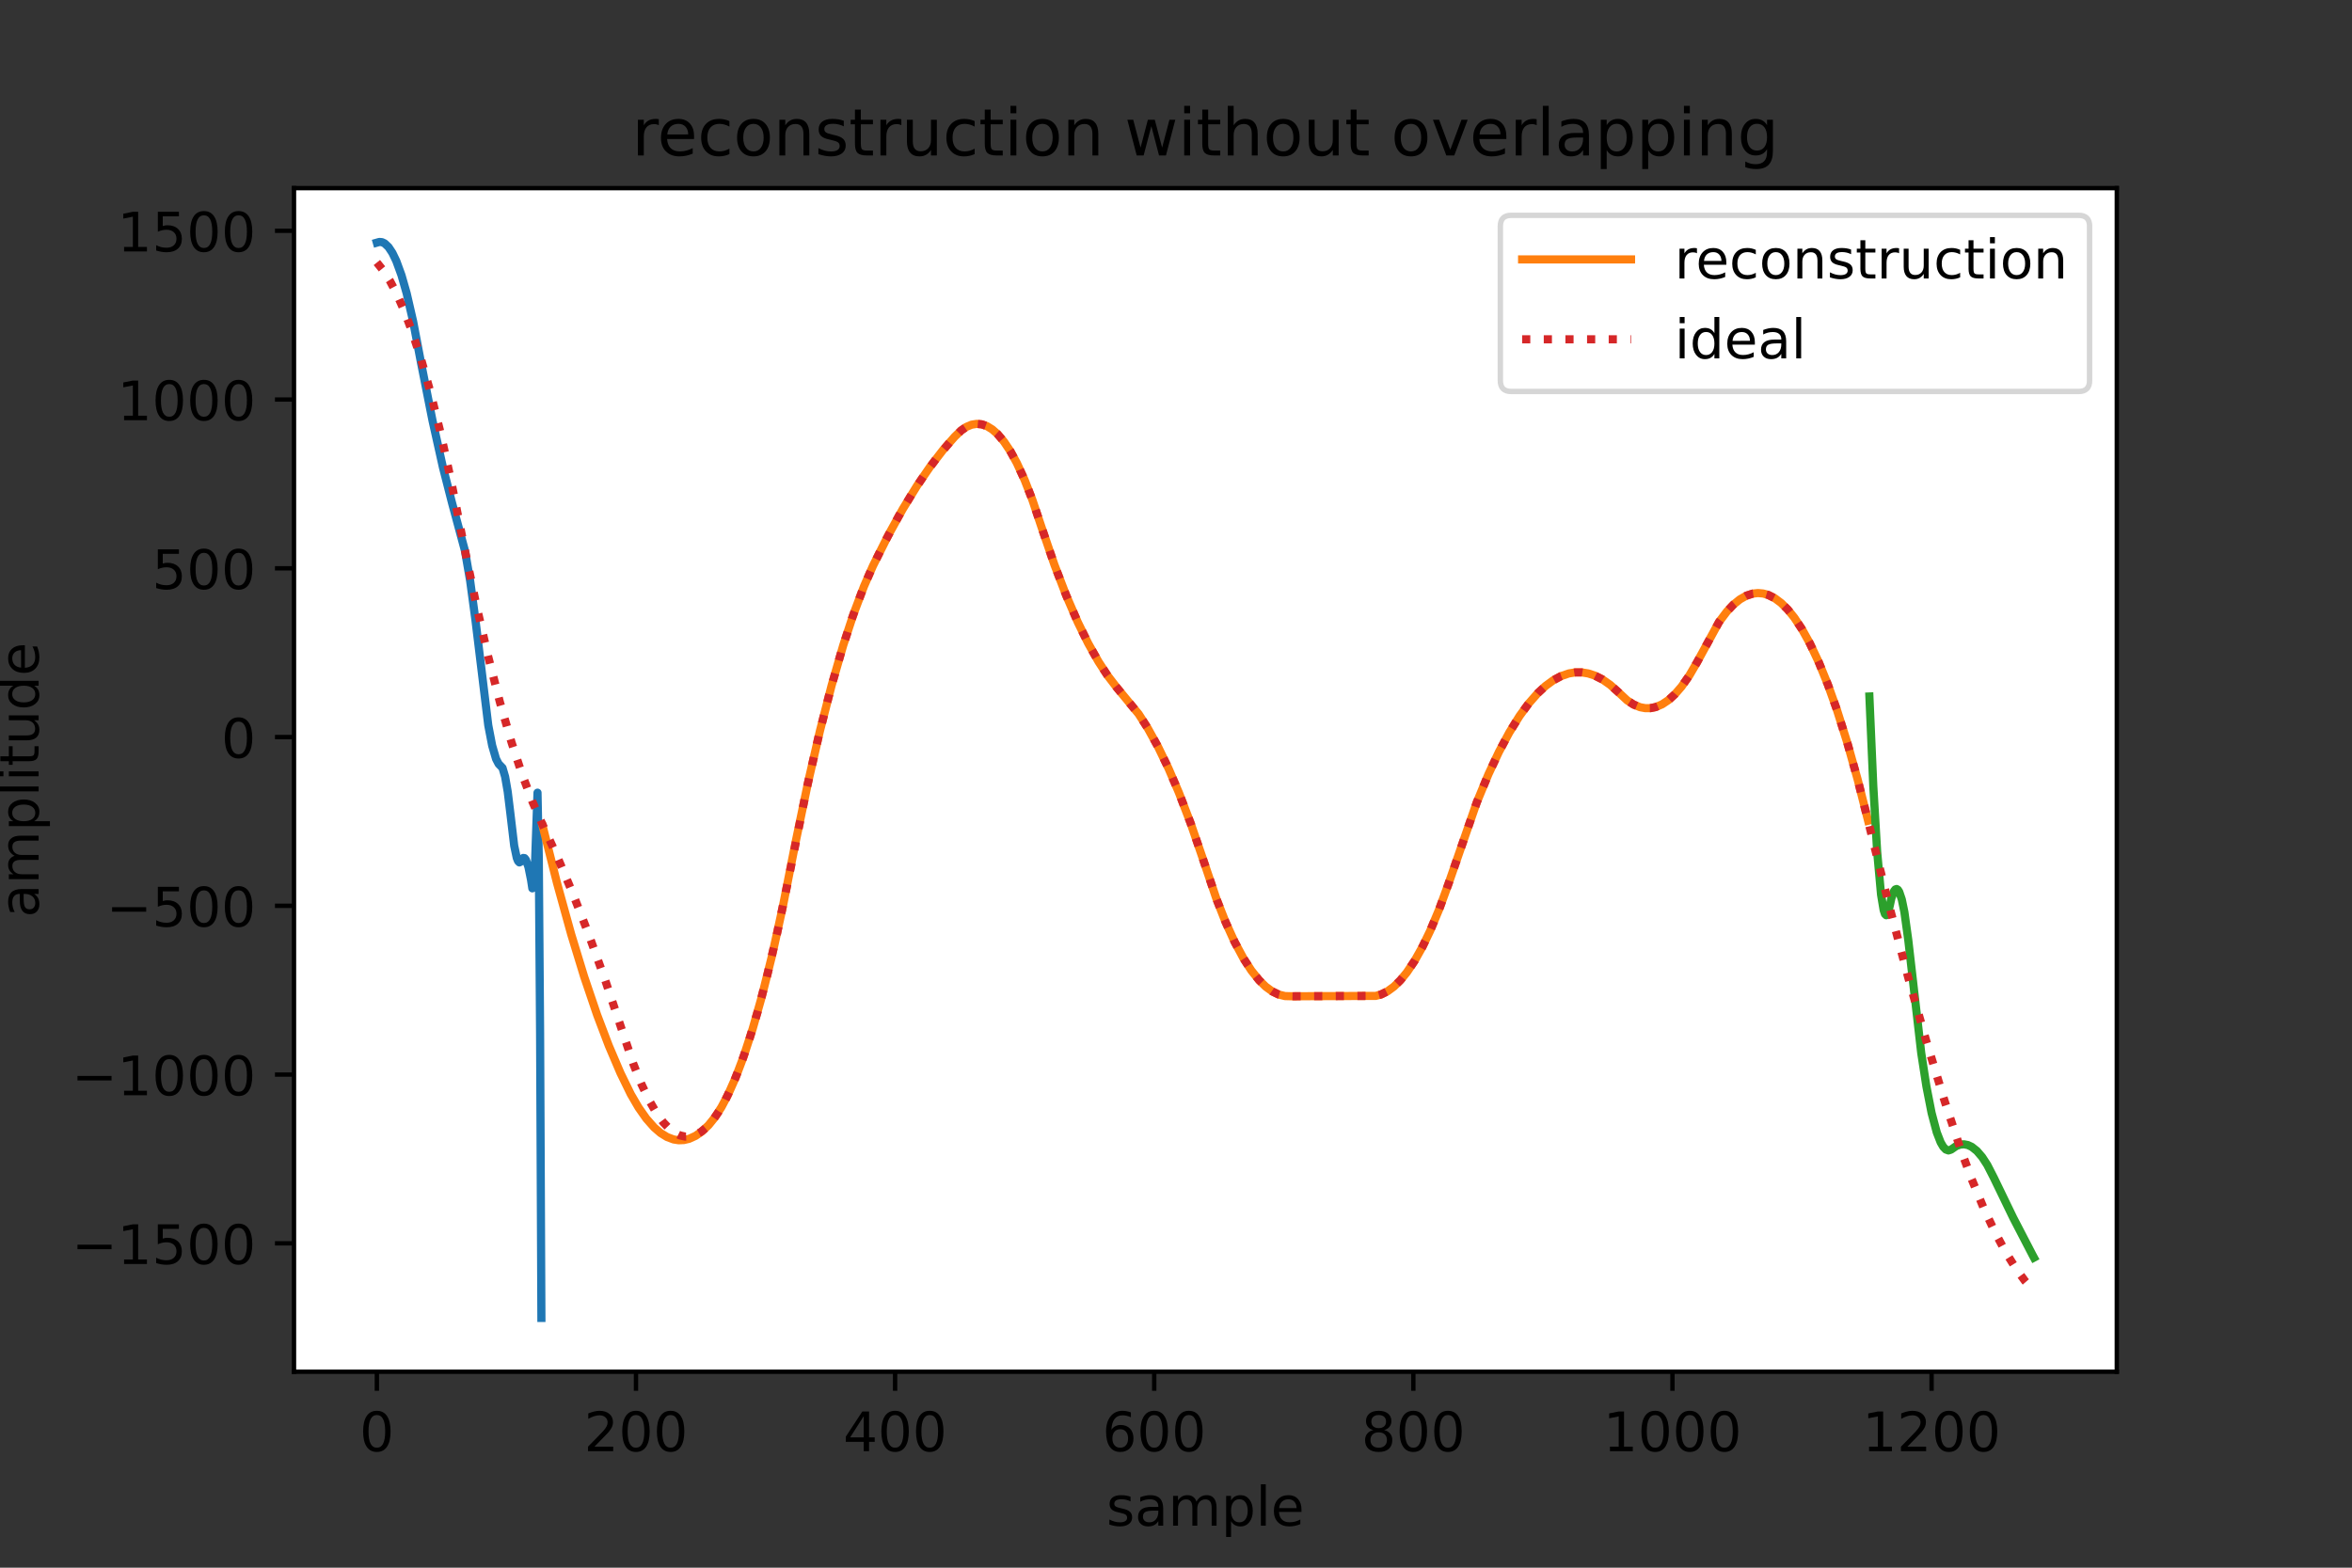 <?xml version="1.0" encoding="utf-8" standalone="no"?>
<!DOCTYPE svg PUBLIC "-//W3C//DTD SVG 1.1//EN"
  "http://www.w3.org/Graphics/SVG/1.1/DTD/svg11.dtd">
<!-- Created with matplotlib (https://matplotlib.org/) -->
<svg height="288pt" version="1.1" viewBox="0 0 432 288" width="432pt" xmlns="http://www.w3.org/2000/svg" xmlns:xlink="http://www.w3.org/1999/xlink">
 <rect x="0" y="0" width="432" height="288" fill="#333333" stroke="none"/>
 <defs>
  <style type="text/css">*{stroke-linecap:butt;stroke-linejoin:round;}</style>
 </defs>
 <g id="figure_1">
  <g id="patch_1">
   <path d="M 0 288 
L 432 288 
L 432 0 
L 0 0 
z
" style="fill:none;"/>
  </g>
  <g id="axes_1">
   <g id="patch_2">
    <path d="M 54 252 
L 388.8 252 
L 388.8 34.56 
L 54 34.56 
z
" style="fill:#ffffff;"/>
   </g>
   <g id="matplotlib.axis_1">
    <g id="xtick_1">
     <g id="line2d_1">
      <defs>
       <path d="M 0 0 
L 0 3.5 
" id="md187af0f31" style="stroke:#000000;stroke-width:0.8;"/>
      </defs>
      <g>
       <use style="stroke:#000000;stroke-width:0.8;" x="69.218" xlink:href="#md187af0f31" y="252"/>
      </g>
     </g>
     <g id="text_1">
      <!-- 0 -->
      <g transform="translate(66.037 266.598)scale(0.1 -0.1)">
       <defs>
        <path d="M 31.781 66.406 
Q 24.172 66.406 20.328 58.906 
Q 16.5 51.422 16.5 36.375 
Q 16.5 21.391 20.328 13.891 
Q 24.172 6.391 31.781 6.391 
Q 39.453 6.391 43.281 13.891 
Q 47.125 21.391 47.125 36.375 
Q 47.125 51.422 43.281 58.906 
Q 39.453 66.406 31.781 66.406 
z
M 31.781 74.219 
Q 44.047 74.219 50.516 64.516 
Q 56.984 54.828 56.984 36.375 
Q 56.984 17.969 50.516 8.266 
Q 44.047 -1.422 31.781 -1.422 
Q 19.531 -1.422 13.062 8.266 
Q 6.594 17.969 6.594 36.375 
Q 6.594 54.828 13.062 64.516 
Q 19.531 74.219 31.781 74.219 
z
" id="DejaVuSans-48"/>
       </defs>
       <use xlink:href="#DejaVuSans-48"/>
      </g>
     </g>
    </g>
    <g id="xtick_2">
     <g id="line2d_2">
      <g>
       <use style="stroke:#000000;stroke-width:0.8;" x="116.812" xlink:href="#md187af0f31" y="252"/>
      </g>
     </g>
     <g id="text_2">
      <!-- 200 -->
      <g transform="translate(107.268 266.598)scale(0.1 -0.1)">
       <defs>
        <path d="M 19.188 8.297 
L 53.609 8.297 
L 53.609 0 
L 7.328 0 
L 7.328 8.297 
Q 12.938 14.109 22.625 23.891 
Q 32.328 33.688 34.812 36.531 
Q 39.547 41.844 41.422 45.531 
Q 43.312 49.219 43.312 52.781 
Q 43.312 58.594 39.234 62.25 
Q 35.156 65.922 28.609 65.922 
Q 23.969 65.922 18.812 64.312 
Q 13.672 62.703 7.812 59.422 
L 7.812 69.391 
Q 13.766 71.781 18.938 73 
Q 24.125 74.219 28.422 74.219 
Q 39.75 74.219 46.484 68.547 
Q 53.219 62.891 53.219 53.422 
Q 53.219 48.922 51.531 44.891 
Q 49.859 40.875 45.406 35.406 
Q 44.188 33.984 37.641 27.219 
Q 31.109 20.453 19.188 8.297 
z
" id="DejaVuSans-50"/>
       </defs>
       <use xlink:href="#DejaVuSans-50"/>
       <use x="63.623" xlink:href="#DejaVuSans-48"/>
       <use x="127.246" xlink:href="#DejaVuSans-48"/>
      </g>
     </g>
    </g>
    <g id="xtick_3">
     <g id="line2d_3">
      <g>
       <use style="stroke:#000000;stroke-width:0.8;" x="164.406" xlink:href="#md187af0f31" y="252"/>
      </g>
     </g>
     <g id="text_3">
      <!-- 400 -->
      <g transform="translate(154.862 266.598)scale(0.1 -0.1)">
       <defs>
        <path d="M 37.797 64.312 
L 12.891 25.391 
L 37.797 25.391 
z
M 35.203 72.906 
L 47.609 72.906 
L 47.609 25.391 
L 58.016 25.391 
L 58.016 17.188 
L 47.609 17.188 
L 47.609 0 
L 37.797 0 
L 37.797 17.188 
L 4.891 17.188 
L 4.891 26.703 
z
" id="DejaVuSans-52"/>
       </defs>
       <use xlink:href="#DejaVuSans-52"/>
       <use x="63.623" xlink:href="#DejaVuSans-48"/>
       <use x="127.246" xlink:href="#DejaVuSans-48"/>
      </g>
     </g>
    </g>
    <g id="xtick_4">
     <g id="line2d_4">
      <g>
       <use style="stroke:#000000;stroke-width:0.8;" x="212" xlink:href="#md187af0f31" y="252"/>
      </g>
     </g>
     <g id="text_4">
      <!-- 600 -->
      <g transform="translate(202.456 266.598)scale(0.1 -0.1)">
       <defs>
        <path d="M 33.016 40.375 
Q 26.375 40.375 22.484 35.828 
Q 18.609 31.297 18.609 23.391 
Q 18.609 15.531 22.484 10.953 
Q 26.375 6.391 33.016 6.391 
Q 39.656 6.391 43.531 10.953 
Q 47.406 15.531 47.406 23.391 
Q 47.406 31.297 43.531 35.828 
Q 39.656 40.375 33.016 40.375 
z
M 52.594 71.297 
L 52.594 62.312 
Q 48.875 64.062 45.094 64.984 
Q 41.312 65.922 37.594 65.922 
Q 27.828 65.922 22.672 59.328 
Q 17.531 52.734 16.797 39.406 
Q 19.672 43.656 24.016 45.922 
Q 28.375 48.188 33.594 48.188 
Q 44.578 48.188 50.953 41.516 
Q 57.328 34.859 57.328 23.391 
Q 57.328 12.156 50.688 5.359 
Q 44.047 -1.422 33.016 -1.422 
Q 20.359 -1.422 13.672 8.266 
Q 6.984 17.969 6.984 36.375 
Q 6.984 53.656 15.188 63.938 
Q 23.391 74.219 37.203 74.219 
Q 40.922 74.219 44.703 73.484 
Q 48.484 72.75 52.594 71.297 
z
" id="DejaVuSans-54"/>
       </defs>
       <use xlink:href="#DejaVuSans-54"/>
       <use x="63.623" xlink:href="#DejaVuSans-48"/>
       <use x="127.246" xlink:href="#DejaVuSans-48"/>
      </g>
     </g>
    </g>
    <g id="xtick_5">
     <g id="line2d_5">
      <g>
       <use style="stroke:#000000;stroke-width:0.8;" x="259.594" xlink:href="#md187af0f31" y="252"/>
      </g>
     </g>
     <g id="text_5">
      <!-- 800 -->
      <g transform="translate(250.05 266.598)scale(0.1 -0.1)">
       <defs>
        <path d="M 31.781 34.625 
Q 24.75 34.625 20.719 30.859 
Q 16.703 27.094 16.703 20.516 
Q 16.703 13.922 20.719 10.156 
Q 24.75 6.391 31.781 6.391 
Q 38.812 6.391 42.859 10.172 
Q 46.922 13.969 46.922 20.516 
Q 46.922 27.094 42.891 30.859 
Q 38.875 34.625 31.781 34.625 
z
M 21.922 38.812 
Q 15.578 40.375 12.031 44.719 
Q 8.5 49.078 8.5 55.328 
Q 8.5 64.062 14.719 69.141 
Q 20.953 74.219 31.781 74.219 
Q 42.672 74.219 48.875 69.141 
Q 55.078 64.062 55.078 55.328 
Q 55.078 49.078 51.531 44.719 
Q 48 40.375 41.703 38.812 
Q 48.828 37.156 52.797 32.312 
Q 56.781 27.484 56.781 20.516 
Q 56.781 9.906 50.312 4.234 
Q 43.844 -1.422 31.781 -1.422 
Q 19.734 -1.422 13.25 4.234 
Q 6.781 9.906 6.781 20.516 
Q 6.781 27.484 10.781 32.312 
Q 14.797 37.156 21.922 38.812 
z
M 18.312 54.391 
Q 18.312 48.734 21.844 45.562 
Q 25.391 42.391 31.781 42.391 
Q 38.141 42.391 41.719 45.562 
Q 45.312 48.734 45.312 54.391 
Q 45.312 60.062 41.719 63.234 
Q 38.141 66.406 31.781 66.406 
Q 25.391 66.406 21.844 63.234 
Q 18.312 60.062 18.312 54.391 
z
" id="DejaVuSans-56"/>
       </defs>
       <use xlink:href="#DejaVuSans-56"/>
       <use x="63.623" xlink:href="#DejaVuSans-48"/>
       <use x="127.246" xlink:href="#DejaVuSans-48"/>
      </g>
     </g>
    </g>
    <g id="xtick_6">
     <g id="line2d_6">
      <g>
       <use style="stroke:#000000;stroke-width:0.8;" x="307.188" xlink:href="#md187af0f31" y="252"/>
      </g>
     </g>
     <g id="text_6">
      <!-- 1000 -->
      <g transform="translate(294.463 266.598)scale(0.1 -0.1)">
       <defs>
        <path d="M 12.406 8.297 
L 28.516 8.297 
L 28.516 63.922 
L 10.984 60.406 
L 10.984 69.391 
L 28.422 72.906 
L 38.281 72.906 
L 38.281 8.297 
L 54.391 8.297 
L 54.391 0 
L 12.406 0 
z
" id="DejaVuSans-49"/>
       </defs>
       <use xlink:href="#DejaVuSans-49"/>
       <use x="63.623" xlink:href="#DejaVuSans-48"/>
       <use x="127.246" xlink:href="#DejaVuSans-48"/>
       <use x="190.869" xlink:href="#DejaVuSans-48"/>
      </g>
     </g>
    </g>
    <g id="xtick_7">
     <g id="line2d_7">
      <g>
       <use style="stroke:#000000;stroke-width:0.8;" x="354.782" xlink:href="#md187af0f31" y="252"/>
      </g>
     </g>
     <g id="text_7">
      <!-- 1200 -->
      <g transform="translate(342.057 266.598)scale(0.1 -0.1)">
       <use xlink:href="#DejaVuSans-49"/>
       <use x="63.623" xlink:href="#DejaVuSans-50"/>
       <use x="127.246" xlink:href="#DejaVuSans-48"/>
       <use x="190.869" xlink:href="#DejaVuSans-48"/>
      </g>
     </g>
    </g>
    <g id="text_8">
     <!-- sample -->
     <g transform="translate(203.221 280.277)scale(0.1 -0.1)">
      <defs>
       <path d="M 44.281 53.078 
L 44.281 44.578 
Q 40.484 46.531 36.375 47.5 
Q 32.281 48.484 27.875 48.484 
Q 21.188 48.484 17.844 46.438 
Q 14.5 44.391 14.5 40.281 
Q 14.5 37.156 16.891 35.375 
Q 19.281 33.594 26.516 31.984 
L 29.594 31.297 
Q 39.156 29.25 43.188 25.516 
Q 47.219 21.781 47.219 15.094 
Q 47.219 7.469 41.188 3.016 
Q 35.156 -1.422 24.609 -1.422 
Q 20.219 -1.422 15.453 -0.562 
Q 10.688 0.297 5.422 2 
L 5.422 11.281 
Q 10.406 8.688 15.234 7.391 
Q 20.062 6.109 24.812 6.109 
Q 31.156 6.109 34.562 8.281 
Q 37.984 10.453 37.984 14.406 
Q 37.984 18.062 35.516 20.016 
Q 33.062 21.969 24.703 23.781 
L 21.578 24.516 
Q 13.234 26.266 9.516 29.906 
Q 5.812 33.547 5.812 39.891 
Q 5.812 47.609 11.281 51.797 
Q 16.75 56 26.812 56 
Q 31.781 56 36.172 55.266 
Q 40.578 54.547 44.281 53.078 
z
" id="DejaVuSans-115"/>
       <path d="M 34.281 27.484 
Q 23.391 27.484 19.188 25 
Q 14.984 22.516 14.984 16.5 
Q 14.984 11.719 18.141 8.906 
Q 21.297 6.109 26.703 6.109 
Q 34.188 6.109 38.703 11.406 
Q 43.219 16.703 43.219 25.484 
L 43.219 27.484 
z
M 52.203 31.203 
L 52.203 0 
L 43.219 0 
L 43.219 8.297 
Q 40.141 3.328 35.547 0.953 
Q 30.953 -1.422 24.312 -1.422 
Q 15.922 -1.422 10.953 3.297 
Q 6 8.016 6 15.922 
Q 6 25.141 12.172 29.828 
Q 18.359 34.516 30.609 34.516 
L 43.219 34.516 
L 43.219 35.406 
Q 43.219 41.609 39.141 45 
Q 35.062 48.391 27.688 48.391 
Q 23 48.391 18.547 47.266 
Q 14.109 46.141 10.016 43.891 
L 10.016 52.203 
Q 14.938 54.109 19.578 55.047 
Q 24.219 56 28.609 56 
Q 40.484 56 46.344 49.844 
Q 52.203 43.703 52.203 31.203 
z
" id="DejaVuSans-97"/>
       <path d="M 52 44.188 
Q 55.375 50.25 60.062 53.125 
Q 64.75 56 71.094 56 
Q 79.641 56 84.281 50.016 
Q 88.922 44.047 88.922 33.016 
L 88.922 0 
L 79.891 0 
L 79.891 32.719 
Q 79.891 40.578 77.094 44.375 
Q 74.312 48.188 68.609 48.188 
Q 61.625 48.188 57.562 43.547 
Q 53.516 38.922 53.516 30.906 
L 53.516 0 
L 44.484 0 
L 44.484 32.719 
Q 44.484 40.625 41.703 44.406 
Q 38.922 48.188 33.109 48.188 
Q 26.219 48.188 22.156 43.531 
Q 18.109 38.875 18.109 30.906 
L 18.109 0 
L 9.078 0 
L 9.078 54.688 
L 18.109 54.688 
L 18.109 46.188 
Q 21.188 51.219 25.484 53.609 
Q 29.781 56 35.688 56 
Q 41.656 56 45.828 52.969 
Q 50 49.953 52 44.188 
z
" id="DejaVuSans-109"/>
       <path d="M 18.109 8.203 
L 18.109 -20.797 
L 9.078 -20.797 
L 9.078 54.688 
L 18.109 54.688 
L 18.109 46.391 
Q 20.953 51.266 25.266 53.625 
Q 29.594 56 35.594 56 
Q 45.562 56 51.781 48.094 
Q 58.016 40.188 58.016 27.297 
Q 58.016 14.406 51.781 6.484 
Q 45.562 -1.422 35.594 -1.422 
Q 29.594 -1.422 25.266 0.953 
Q 20.953 3.328 18.109 8.203 
z
M 48.688 27.297 
Q 48.688 37.203 44.609 42.844 
Q 40.531 48.484 33.406 48.484 
Q 26.266 48.484 22.188 42.844 
Q 18.109 37.203 18.109 27.297 
Q 18.109 17.391 22.188 11.75 
Q 26.266 6.109 33.406 6.109 
Q 40.531 6.109 44.609 11.75 
Q 48.688 17.391 48.688 27.297 
z
" id="DejaVuSans-112"/>
       <path d="M 9.422 75.984 
L 18.406 75.984 
L 18.406 0 
L 9.422 0 
z
" id="DejaVuSans-108"/>
       <path d="M 56.203 29.594 
L 56.203 25.203 
L 14.891 25.203 
Q 15.484 15.922 20.484 11.062 
Q 25.484 6.203 34.422 6.203 
Q 39.594 6.203 44.453 7.469 
Q 49.312 8.734 54.109 11.281 
L 54.109 2.781 
Q 49.266 0.734 44.188 -0.344 
Q 39.109 -1.422 33.891 -1.422 
Q 20.797 -1.422 13.156 6.188 
Q 5.516 13.812 5.516 26.812 
Q 5.516 40.234 12.766 48.109 
Q 20.016 56 32.328 56 
Q 43.359 56 49.781 48.891 
Q 56.203 41.797 56.203 29.594 
z
M 47.219 32.234 
Q 47.125 39.594 43.094 43.984 
Q 39.062 48.391 32.422 48.391 
Q 24.906 48.391 20.391 44.141 
Q 15.875 39.891 15.188 32.172 
z
" id="DejaVuSans-101"/>
      </defs>
      <use xlink:href="#DejaVuSans-115"/>
      <use x="52.1" xlink:href="#DejaVuSans-97"/>
      <use x="113.379" xlink:href="#DejaVuSans-109"/>
      <use x="210.791" xlink:href="#DejaVuSans-112"/>
      <use x="274.268" xlink:href="#DejaVuSans-108"/>
      <use x="302.051" xlink:href="#DejaVuSans-101"/>
     </g>
    </g>
   </g>
   <g id="matplotlib.axis_2">
    <g id="ytick_1">
     <g id="line2d_8">
      <defs>
       <path d="M 0 0 
L -3.5 0 
" id="m0e71b90606" style="stroke:#000000;stroke-width:0.8;"/>
      </defs>
      <g>
       <use style="stroke:#000000;stroke-width:0.8;" x="54" xlink:href="#m0e71b90606" y="228.413"/>
      </g>
     </g>
     <g id="text_9">
      <!-- −1500 -->
      <g transform="translate(13.17 232.212)scale(0.1 -0.1)">
       <defs>
        <path d="M 10.594 35.5 
L 73.188 35.5 
L 73.188 27.203 
L 10.594 27.203 
z
" id="DejaVuSans-8722"/>
        <path d="M 10.797 72.906 
L 49.516 72.906 
L 49.516 64.594 
L 19.828 64.594 
L 19.828 46.734 
Q 21.969 47.469 24.109 47.828 
Q 26.266 48.188 28.422 48.188 
Q 40.625 48.188 47.75 41.5 
Q 54.891 34.812 54.891 23.391 
Q 54.891 11.625 47.562 5.094 
Q 40.234 -1.422 26.906 -1.422 
Q 22.312 -1.422 17.547 -0.641 
Q 12.797 0.141 7.719 1.703 
L 7.719 11.625 
Q 12.109 9.234 16.797 8.062 
Q 21.484 6.891 26.703 6.891 
Q 35.156 6.891 40.078 11.328 
Q 45.016 15.766 45.016 23.391 
Q 45.016 31 40.078 35.438 
Q 35.156 39.891 26.703 39.891 
Q 22.75 39.891 18.812 39.016 
Q 14.891 38.141 10.797 36.281 
z
" id="DejaVuSans-53"/>
       </defs>
       <use xlink:href="#DejaVuSans-8722"/>
       <use x="83.789" xlink:href="#DejaVuSans-49"/>
       <use x="147.412" xlink:href="#DejaVuSans-53"/>
       <use x="211.035" xlink:href="#DejaVuSans-48"/>
       <use x="274.658" xlink:href="#DejaVuSans-48"/>
      </g>
     </g>
    </g>
    <g id="ytick_2">
     <g id="line2d_9">
      <g>
       <use style="stroke:#000000;stroke-width:0.8;" x="54" xlink:href="#m0e71b90606" y="197.411"/>
      </g>
     </g>
     <g id="text_10">
      <!-- −1000 -->
      <g transform="translate(13.17 201.21)scale(0.1 -0.1)">
       <use xlink:href="#DejaVuSans-8722"/>
       <use x="83.789" xlink:href="#DejaVuSans-49"/>
       <use x="147.412" xlink:href="#DejaVuSans-48"/>
       <use x="211.035" xlink:href="#DejaVuSans-48"/>
       <use x="274.658" xlink:href="#DejaVuSans-48"/>
      </g>
     </g>
    </g>
    <g id="ytick_3">
     <g id="line2d_10">
      <g>
       <use style="stroke:#000000;stroke-width:0.8;" x="54" xlink:href="#m0e71b90606" y="166.408"/>
      </g>
     </g>
     <g id="text_11">
      <!-- −500 -->
      <g transform="translate(19.533 170.208)scale(0.1 -0.1)">
       <use xlink:href="#DejaVuSans-8722"/>
       <use x="83.789" xlink:href="#DejaVuSans-53"/>
       <use x="147.412" xlink:href="#DejaVuSans-48"/>
       <use x="211.035" xlink:href="#DejaVuSans-48"/>
      </g>
     </g>
    </g>
    <g id="ytick_4">
     <g id="line2d_11">
      <g>
       <use style="stroke:#000000;stroke-width:0.8;" x="54" xlink:href="#m0e71b90606" y="135.406"/>
      </g>
     </g>
     <g id="text_12">
      <!-- 0 -->
      <g transform="translate(40.638 139.206)scale(0.1 -0.1)">
       <use xlink:href="#DejaVuSans-48"/>
      </g>
     </g>
    </g>
    <g id="ytick_5">
     <g id="line2d_12">
      <g>
       <use style="stroke:#000000;stroke-width:0.8;" x="54" xlink:href="#m0e71b90606" y="104.404"/>
      </g>
     </g>
     <g id="text_13">
      <!-- 500 -->
      <g transform="translate(27.913 108.204)scale(0.1 -0.1)">
       <use xlink:href="#DejaVuSans-53"/>
       <use x="63.623" xlink:href="#DejaVuSans-48"/>
       <use x="127.246" xlink:href="#DejaVuSans-48"/>
      </g>
     </g>
    </g>
    <g id="ytick_6">
     <g id="line2d_13">
      <g>
       <use style="stroke:#000000;stroke-width:0.8;" x="54" xlink:href="#m0e71b90606" y="73.402"/>
      </g>
     </g>
     <g id="text_14">
      <!-- 1000 -->
      <g transform="translate(21.55 77.201)scale(0.1 -0.1)">
       <use xlink:href="#DejaVuSans-49"/>
       <use x="63.623" xlink:href="#DejaVuSans-48"/>
       <use x="127.246" xlink:href="#DejaVuSans-48"/>
       <use x="190.869" xlink:href="#DejaVuSans-48"/>
      </g>
     </g>
    </g>
    <g id="ytick_7">
     <g id="line2d_14">
      <g>
       <use style="stroke:#000000;stroke-width:0.8;" x="54" xlink:href="#m0e71b90606" y="42.4"/>
      </g>
     </g>
     <g id="text_15">
      <!-- 1500 -->
      <g transform="translate(21.55 46.199)scale(0.1 -0.1)">
       <use xlink:href="#DejaVuSans-49"/>
       <use x="63.623" xlink:href="#DejaVuSans-53"/>
       <use x="127.246" xlink:href="#DejaVuSans-48"/>
       <use x="190.869" xlink:href="#DejaVuSans-48"/>
      </g>
     </g>
    </g>
    <g id="text_16">
     <!-- amplitude -->
     <g transform="translate(7.091 168.546)rotate(-90)scale(0.1 -0.1)">
      <defs>
       <path d="M 9.422 54.688 
L 18.406 54.688 
L 18.406 0 
L 9.422 0 
z
M 9.422 75.984 
L 18.406 75.984 
L 18.406 64.594 
L 9.422 64.594 
z
" id="DejaVuSans-105"/>
       <path d="M 18.312 70.219 
L 18.312 54.688 
L 36.812 54.688 
L 36.812 47.703 
L 18.312 47.703 
L 18.312 18.016 
Q 18.312 11.328 20.141 9.422 
Q 21.969 7.516 27.594 7.516 
L 36.812 7.516 
L 36.812 0 
L 27.594 0 
Q 17.188 0 13.234 3.875 
Q 9.281 7.766 9.281 18.016 
L 9.281 47.703 
L 2.688 47.703 
L 2.688 54.688 
L 9.281 54.688 
L 9.281 70.219 
z
" id="DejaVuSans-116"/>
       <path d="M 8.5 21.578 
L 8.5 54.688 
L 17.484 54.688 
L 17.484 21.922 
Q 17.484 14.156 20.5 10.266 
Q 23.531 6.391 29.594 6.391 
Q 36.859 6.391 41.078 11.031 
Q 45.312 15.672 45.312 23.688 
L 45.312 54.688 
L 54.297 54.688 
L 54.297 0 
L 45.312 0 
L 45.312 8.406 
Q 42.047 3.422 37.719 1 
Q 33.406 -1.422 27.688 -1.422 
Q 18.266 -1.422 13.375 4.438 
Q 8.5 10.297 8.5 21.578 
z
M 31.109 56 
z
" id="DejaVuSans-117"/>
       <path d="M 45.406 46.391 
L 45.406 75.984 
L 54.391 75.984 
L 54.391 0 
L 45.406 0 
L 45.406 8.203 
Q 42.578 3.328 38.25 0.953 
Q 33.938 -1.422 27.875 -1.422 
Q 17.969 -1.422 11.734 6.484 
Q 5.516 14.406 5.516 27.297 
Q 5.516 40.188 11.734 48.094 
Q 17.969 56 27.875 56 
Q 33.938 56 38.25 53.625 
Q 42.578 51.266 45.406 46.391 
z
M 14.797 27.297 
Q 14.797 17.391 18.875 11.75 
Q 22.953 6.109 30.078 6.109 
Q 37.203 6.109 41.297 11.75 
Q 45.406 17.391 45.406 27.297 
Q 45.406 37.203 41.297 42.844 
Q 37.203 48.484 30.078 48.484 
Q 22.953 48.484 18.875 42.844 
Q 14.797 37.203 14.797 27.297 
z
" id="DejaVuSans-100"/>
      </defs>
      <use xlink:href="#DejaVuSans-97"/>
      <use x="61.279" xlink:href="#DejaVuSans-109"/>
      <use x="158.691" xlink:href="#DejaVuSans-112"/>
      <use x="222.168" xlink:href="#DejaVuSans-108"/>
      <use x="249.951" xlink:href="#DejaVuSans-105"/>
      <use x="277.734" xlink:href="#DejaVuSans-116"/>
      <use x="316.943" xlink:href="#DejaVuSans-117"/>
      <use x="380.322" xlink:href="#DejaVuSans-100"/>
      <use x="443.799" xlink:href="#DejaVuSans-101"/>
     </g>
    </g>
   </g>
   <g id="line2d_15">
    <path clip-path="url(#pcd69eacb60)" d="M 69.218 44.579 
L 69.694 44.444 
L 70.17 44.488 
L 70.646 44.713 
L 71.36 45.386 
L 72.074 46.464 
L 72.788 47.946 
L 73.74 50.55 
L 74.691 53.873 
L 75.881 59.037 
L 77.309 66.537 
L 79.451 77.318 
L 81.355 85.861 
L 83.02 92.367 
L 85.4 101.18 
L 86.352 106.689 
L 87.304 113.725 
L 89.684 133.254 
L 90.398 136.968 
L 91.111 139.415 
L 91.587 140.334 
L 92.301 141.072 
L 92.777 142.695 
L 93.253 145.448 
L 93.729 149.333 
L 94.443 155.365 
L 94.919 157.61 
L 95.157 158.2 
L 95.395 158.434 
L 95.633 158.312 
L 95.871 157.835 
L 96.109 157.613 
L 96.347 157.646 
L 96.585 157.934 
L 97.061 159.275 
L 97.537 161.635 
L 97.775 163.198 
L 98.013 162.378 
L 98.251 159.176 
L 98.726 145.624 
L 98.964 157.723 
L 99.202 189.887 
L 99.44 242.116 
L 99.44 242.116 
" style="fill:none;stroke:#1f77b4;stroke-linecap:square;stroke-width:1.5;"/>
   </g>
   <g id="line2d_16">
    <path clip-path="url(#pcd69eacb60)" d="M 99.678 151.775 
L 102.296 162.177 
L 104.914 171.64 
L 107.293 179.429 
L 109.673 186.444 
L 111.815 192.094 
L 113.957 197.116 
L 115.86 201.015 
L 117.288 203.468 
L 118.716 205.502 
L 120.144 207.118 
L 121.334 208.145 
L 122.523 208.881 
L 123.713 209.327 
L 124.665 209.474 
L 125.617 209.435 
L 126.569 209.211 
L 127.759 208.668 
L 128.949 207.835 
L 130.139 206.711 
L 131.328 205.239 
L 132.518 203.378 
L 133.708 201.131 
L 135.136 197.922 
L 136.564 194.155 
L 138.229 189.055 
L 139.895 183.196 
L 141.799 175.57 
L 143.703 166.951 
L 146.082 154.945 
L 148.462 143.533 
L 150.604 134.255 
L 152.746 125.92 
L 154.887 118.526 
L 156.791 112.744 
L 158.695 107.706 
L 160.361 103.908 
L 163.216 98.212 
L 165.834 93.48 
L 168.452 89.217 
L 170.831 85.749 
L 173.211 82.668 
L 175.353 80.227 
L 176.543 79.076 
L 177.495 78.425 
L 178.446 78.022 
L 179.398 77.867 
L 180.35 77.96 
L 181.302 78.301 
L 182.254 78.89 
L 183.206 79.727 
L 184.396 81.122 
L 185.586 82.904 
L 186.775 85.075 
L 188.203 88.19 
L 189.631 91.864 
L 191.297 96.832 
L 193.676 103.769 
L 195.818 109.349 
L 197.96 114.302 
L 199.864 118.177 
L 201.767 121.556 
L 203.433 124.106 
L 205.099 126.276 
L 209.145 131.175 
L 210.81 133.779 
L 212.714 137.22 
L 214.618 141.157 
L 216.522 145.591 
L 218.663 151.171 
L 220.805 157.379 
L 223.423 165.122 
L 225.089 169.354 
L 226.754 173.016 
L 228.42 176.108 
L 229.848 178.306 
L 231.276 180.084 
L 232.466 181.247 
L 233.655 182.119 
L 234.845 182.7 
L 236.035 182.991 
L 237.463 183.026 
L 252.693 182.956 
L 253.645 182.7 
L 254.835 182.119 
L 256.025 181.247 
L 257.214 180.084 
L 258.404 178.631 
L 259.832 176.504 
L 261.26 173.957 
L 262.688 170.993 
L 264.354 167.005 
L 266.019 162.448 
L 271.255 147.381 
L 273.396 142.219 
L 275.3 138.158 
L 277.204 134.593 
L 279.108 131.523 
L 280.774 129.245 
L 282.439 127.346 
L 283.867 126.021 
L 285.295 124.974 
L 286.723 124.207 
L 288.151 123.719 
L 289.34 123.525 
L 290.53 123.525 
L 291.72 123.719 
L 292.91 124.106 
L 294.338 124.827 
L 295.766 125.827 
L 297.193 127.106 
L 298.859 128.66 
L 300.049 129.435 
L 301.239 129.919 
L 302.191 130.097 
L 303.143 130.09 
L 304.095 129.896 
L 305.284 129.392 
L 306.474 128.598 
L 307.664 127.512 
L 308.854 126.137 
L 310.282 124.102 
L 311.71 121.649 
L 315.755 114.24 
L 317.183 112.345 
L 318.373 111.085 
L 319.563 110.116 
L 320.752 109.438 
L 321.942 109.051 
L 322.894 108.95 
L 323.846 109.035 
L 324.798 109.307 
L 325.988 109.907 
L 327.178 110.799 
L 328.368 111.98 
L 329.557 113.453 
L 330.985 115.604 
L 332.413 118.173 
L 334.079 121.7 
L 335.745 125.796 
L 337.41 130.462 
L 339.314 136.491 
L 341.218 143.265 
L 343.122 150.783 
L 343.122 150.783 
" style="fill:none;stroke:#ff7f0e;stroke-linecap:square;stroke-width:1.5;"/>
   </g>
   <g id="line2d_17">
    <path clip-path="url(#pcd69eacb60)" d="M 343.36 127.951 
L 344.074 144.382 
L 344.787 156.519 
L 345.501 164.363 
L 345.977 167.206 
L 346.215 167.912 
L 346.453 168.141 
L 346.691 167.893 
L 346.929 167.168 
L 347.405 164.987 
L 347.881 163.704 
L 348.119 163.399 
L 348.357 163.319 
L 348.595 163.463 
L 348.833 163.831 
L 349.309 165.241 
L 349.785 167.548 
L 350.499 172.692 
L 352.878 193.437 
L 353.83 199.595 
L 354.782 204.461 
L 355.734 208.034 
L 356.448 209.866 
L 356.924 210.683 
L 357.4 211.177 
L 357.876 211.348 
L 358.352 211.196 
L 359.304 210.54 
L 360.018 210.279 
L 360.731 210.217 
L 361.445 210.354 
L 362.159 210.689 
L 363.111 211.445 
L 364.063 212.555 
L 365.015 214.018 
L 366.205 216.343 
L 369.774 223.716 
L 373.344 230.595 
L 373.582 231.036 
L 373.582 231.036 
" style="fill:none;stroke:#2ca02c;stroke-linecap:square;stroke-width:1.5;"/>
   </g>
   <g id="line2d_18">
    <path clip-path="url(#pcd69eacb60)" d="M 69.218 48.229 
L 70.408 49.701 
L 71.598 51.561 
L 72.788 53.809 
L 74.216 57.018 
L 75.643 60.784 
L 77.309 65.884 
L 78.975 71.744 
L 80.879 79.37 
L 82.782 87.989 
L 85.162 99.994 
L 87.542 111.407 
L 89.684 120.684 
L 91.825 129.02 
L 93.967 136.414 
L 95.871 142.196 
L 97.775 147.234 
L 99.44 151.031 
L 102.296 157.24 
L 105.152 164.006 
L 108.007 171.33 
L 111.101 179.894 
L 114.195 189.114 
L 116.336 195.473 
L 117.764 199.054 
L 119.192 202.076 
L 120.62 204.541 
L 121.81 206.169 
L 122.999 207.409 
L 123.951 208.122 
L 124.903 208.587 
L 125.855 208.804 
L 126.807 208.773 
L 127.759 208.494 
L 128.711 207.967 
L 129.663 207.192 
L 130.852 205.874 
L 132.042 204.169 
L 133.232 202.076 
L 134.66 199.054 
L 136.088 195.473 
L 137.516 191.334 
L 139.181 185.8 
L 140.847 179.507 
L 142.751 171.384 
L 144.655 162.27 
L 148.224 144.622 
L 150.366 135.24 
L 152.508 126.799 
L 154.649 119.301 
L 156.553 113.426 
L 158.457 108.295 
L 160.123 104.416 
L 162.502 99.584 
L 165.12 94.724 
L 167.738 90.333 
L 170.117 86.749 
L 172.497 83.552 
L 174.877 80.742 
L 176.543 79.076 
L 177.495 78.425 
L 178.446 78.022 
L 179.398 77.867 
L 180.35 77.96 
L 181.302 78.301 
L 182.254 78.89 
L 183.206 79.727 
L 184.396 81.122 
L 185.586 82.904 
L 186.775 85.075 
L 188.203 88.19 
L 189.631 91.864 
L 191.297 96.832 
L 193.676 103.769 
L 195.818 109.349 
L 197.96 114.302 
L 199.864 118.177 
L 201.767 121.556 
L 203.433 124.106 
L 205.099 126.276 
L 209.145 131.175 
L 210.81 133.779 
L 212.714 137.22 
L 214.618 141.157 
L 216.522 145.591 
L 218.663 151.171 
L 220.805 157.379 
L 223.423 165.122 
L 225.089 169.354 
L 226.754 173.016 
L 228.42 176.108 
L 229.848 178.306 
L 231.276 180.084 
L 232.466 181.247 
L 233.655 182.119 
L 234.845 182.7 
L 236.035 182.991 
L 237.463 183.026 
L 252.693 182.956 
L 253.645 182.7 
L 254.835 182.119 
L 256.025 181.247 
L 257.214 180.084 
L 258.404 178.631 
L 259.832 176.504 
L 261.26 173.957 
L 262.688 170.993 
L 264.354 167.005 
L 266.019 162.448 
L 271.255 147.381 
L 273.396 142.219 
L 275.3 138.158 
L 277.204 134.593 
L 279.108 131.523 
L 280.774 129.245 
L 282.439 127.346 
L 283.867 126.021 
L 285.295 124.974 
L 286.723 124.207 
L 288.151 123.719 
L 289.34 123.525 
L 290.53 123.525 
L 291.72 123.719 
L 292.91 124.106 
L 294.338 124.827 
L 295.766 125.827 
L 297.193 127.106 
L 298.859 128.66 
L 300.049 129.435 
L 301.239 129.919 
L 302.191 130.097 
L 303.143 130.09 
L 304.095 129.896 
L 305.284 129.392 
L 306.474 128.598 
L 307.664 127.512 
L 308.854 126.137 
L 310.282 124.102 
L 311.71 121.649 
L 315.755 114.24 
L 317.183 112.345 
L 318.373 111.085 
L 319.563 110.116 
L 320.752 109.438 
L 321.942 109.051 
L 322.894 108.95 
L 323.846 109.035 
L 324.798 109.307 
L 325.988 109.907 
L 327.178 110.799 
L 328.368 111.98 
L 329.557 113.453 
L 330.985 115.604 
L 332.413 118.173 
L 334.079 121.7 
L 335.745 125.796 
L 337.41 130.462 
L 339.314 136.491 
L 341.218 143.265 
L 343.36 151.775 
L 346.929 166.16 
L 350.499 179.612 
L 353.83 191.328 
L 357.162 202.231 
L 360.018 210.86 
L 362.159 216.655 
L 364.301 221.836 
L 366.443 226.405 
L 368.346 229.952 
L 370.25 233.014 
L 371.916 235.297 
L 373.582 237.208 
L 373.582 237.208 
" style="fill:none;stroke:#d62728;stroke-dasharray:1.5,2.475;stroke-dashoffset:0;stroke-width:1.5;"/>
   </g>
   <g id="patch_3">
    <path d="M 54 252 
L 54 34.56 
" style="fill:none;stroke:#000000;stroke-linecap:square;stroke-linejoin:miter;stroke-width:0.8;"/>
   </g>
   <g id="patch_4">
    <path d="M 388.8 252 
L 388.8 34.56 
" style="fill:none;stroke:#000000;stroke-linecap:square;stroke-linejoin:miter;stroke-width:0.8;"/>
   </g>
   <g id="patch_5">
    <path d="M 54 252 
L 388.8 252 
" style="fill:none;stroke:#000000;stroke-linecap:square;stroke-linejoin:miter;stroke-width:0.8;"/>
   </g>
   <g id="patch_6">
    <path d="M 54 34.56 
L 388.8 34.56 
" style="fill:none;stroke:#000000;stroke-linecap:square;stroke-linejoin:miter;stroke-width:0.8;"/>
   </g>
   <g id="text_17">
    <!-- reconstruction without overlapping -->
    <g transform="translate(116.076 28.56)scale(0.12 -0.12)">
     <defs>
      <path d="M 41.109 46.297 
Q 39.594 47.172 37.812 47.578 
Q 36.031 48 33.891 48 
Q 26.266 48 22.188 43.047 
Q 18.109 38.094 18.109 28.812 
L 18.109 0 
L 9.078 0 
L 9.078 54.688 
L 18.109 54.688 
L 18.109 46.188 
Q 20.953 51.172 25.484 53.578 
Q 30.031 56 36.531 56 
Q 37.453 56 38.578 55.875 
Q 39.703 55.766 41.062 55.516 
z
" id="DejaVuSans-114"/>
      <path d="M 48.781 52.594 
L 48.781 44.188 
Q 44.969 46.297 41.141 47.344 
Q 37.312 48.391 33.406 48.391 
Q 24.656 48.391 19.812 42.844 
Q 14.984 37.312 14.984 27.297 
Q 14.984 17.281 19.812 11.734 
Q 24.656 6.203 33.406 6.203 
Q 37.312 6.203 41.141 7.25 
Q 44.969 8.297 48.781 10.406 
L 48.781 2.094 
Q 45.016 0.344 40.984 -0.531 
Q 36.969 -1.422 32.422 -1.422 
Q 20.062 -1.422 12.781 6.344 
Q 5.516 14.109 5.516 27.297 
Q 5.516 40.672 12.859 48.328 
Q 20.219 56 33.016 56 
Q 37.156 56 41.109 55.141 
Q 45.062 54.297 48.781 52.594 
z
" id="DejaVuSans-99"/>
      <path d="M 30.609 48.391 
Q 23.391 48.391 19.188 42.75 
Q 14.984 37.109 14.984 27.297 
Q 14.984 17.484 19.156 11.844 
Q 23.344 6.203 30.609 6.203 
Q 37.797 6.203 41.984 11.859 
Q 46.188 17.531 46.188 27.297 
Q 46.188 37.016 41.984 42.703 
Q 37.797 48.391 30.609 48.391 
z
M 30.609 56 
Q 42.328 56 49.016 48.375 
Q 55.719 40.766 55.719 27.297 
Q 55.719 13.875 49.016 6.219 
Q 42.328 -1.422 30.609 -1.422 
Q 18.844 -1.422 12.172 6.219 
Q 5.516 13.875 5.516 27.297 
Q 5.516 40.766 12.172 48.375 
Q 18.844 56 30.609 56 
z
" id="DejaVuSans-111"/>
      <path d="M 54.891 33.016 
L 54.891 0 
L 45.906 0 
L 45.906 32.719 
Q 45.906 40.484 42.875 44.328 
Q 39.844 48.188 33.797 48.188 
Q 26.516 48.188 22.312 43.547 
Q 18.109 38.922 18.109 30.906 
L 18.109 0 
L 9.078 0 
L 9.078 54.688 
L 18.109 54.688 
L 18.109 46.188 
Q 21.344 51.125 25.703 53.562 
Q 30.078 56 35.797 56 
Q 45.219 56 50.047 50.172 
Q 54.891 44.344 54.891 33.016 
z
" id="DejaVuSans-110"/>
      <path id="DejaVuSans-32"/>
      <path d="M 4.203 54.688 
L 13.188 54.688 
L 24.422 12.016 
L 35.594 54.688 
L 46.188 54.688 
L 57.422 12.016 
L 68.609 54.688 
L 77.594 54.688 
L 63.281 0 
L 52.688 0 
L 40.922 44.828 
L 29.109 0 
L 18.5 0 
z
" id="DejaVuSans-119"/>
      <path d="M 54.891 33.016 
L 54.891 0 
L 45.906 0 
L 45.906 32.719 
Q 45.906 40.484 42.875 44.328 
Q 39.844 48.188 33.797 48.188 
Q 26.516 48.188 22.312 43.547 
Q 18.109 38.922 18.109 30.906 
L 18.109 0 
L 9.078 0 
L 9.078 75.984 
L 18.109 75.984 
L 18.109 46.188 
Q 21.344 51.125 25.703 53.562 
Q 30.078 56 35.797 56 
Q 45.219 56 50.047 50.172 
Q 54.891 44.344 54.891 33.016 
z
" id="DejaVuSans-104"/>
      <path d="M 2.984 54.688 
L 12.5 54.688 
L 29.594 8.797 
L 46.688 54.688 
L 56.203 54.688 
L 35.688 0 
L 23.484 0 
z
" id="DejaVuSans-118"/>
      <path d="M 45.406 27.984 
Q 45.406 37.75 41.375 43.109 
Q 37.359 48.484 30.078 48.484 
Q 22.859 48.484 18.828 43.109 
Q 14.797 37.75 14.797 27.984 
Q 14.797 18.266 18.828 12.891 
Q 22.859 7.516 30.078 7.516 
Q 37.359 7.516 41.375 12.891 
Q 45.406 18.266 45.406 27.984 
z
M 54.391 6.781 
Q 54.391 -7.172 48.188 -13.984 
Q 42 -20.797 29.203 -20.797 
Q 24.469 -20.797 20.266 -20.094 
Q 16.062 -19.391 12.109 -17.922 
L 12.109 -9.188 
Q 16.062 -11.328 19.922 -12.344 
Q 23.781 -13.375 27.781 -13.375 
Q 36.625 -13.375 41.016 -8.766 
Q 45.406 -4.156 45.406 5.172 
L 45.406 9.625 
Q 42.625 4.781 38.281 2.391 
Q 33.938 0 27.875 0 
Q 17.828 0 11.672 7.656 
Q 5.516 15.328 5.516 27.984 
Q 5.516 40.672 11.672 48.328 
Q 17.828 56 27.875 56 
Q 33.938 56 38.281 53.609 
Q 42.625 51.219 45.406 46.391 
L 45.406 54.688 
L 54.391 54.688 
z
" id="DejaVuSans-103"/>
     </defs>
     <use xlink:href="#DejaVuSans-114"/>
     <use x="38.863" xlink:href="#DejaVuSans-101"/>
     <use x="100.387" xlink:href="#DejaVuSans-99"/>
     <use x="155.367" xlink:href="#DejaVuSans-111"/>
     <use x="216.549" xlink:href="#DejaVuSans-110"/>
     <use x="279.928" xlink:href="#DejaVuSans-115"/>
     <use x="332.027" xlink:href="#DejaVuSans-116"/>
     <use x="371.236" xlink:href="#DejaVuSans-114"/>
     <use x="412.35" xlink:href="#DejaVuSans-117"/>
     <use x="475.729" xlink:href="#DejaVuSans-99"/>
     <use x="530.709" xlink:href="#DejaVuSans-116"/>
     <use x="569.918" xlink:href="#DejaVuSans-105"/>
     <use x="597.701" xlink:href="#DejaVuSans-111"/>
     <use x="658.883" xlink:href="#DejaVuSans-110"/>
     <use x="722.262" xlink:href="#DejaVuSans-32"/>
     <use x="754.049" xlink:href="#DejaVuSans-119"/>
     <use x="835.836" xlink:href="#DejaVuSans-105"/>
     <use x="863.619" xlink:href="#DejaVuSans-116"/>
     <use x="902.828" xlink:href="#DejaVuSans-104"/>
     <use x="966.207" xlink:href="#DejaVuSans-111"/>
     <use x="1027.389" xlink:href="#DejaVuSans-117"/>
     <use x="1090.768" xlink:href="#DejaVuSans-116"/>
     <use x="1129.977" xlink:href="#DejaVuSans-32"/>
     <use x="1161.764" xlink:href="#DejaVuSans-111"/>
     <use x="1222.945" xlink:href="#DejaVuSans-118"/>
     <use x="1282.125" xlink:href="#DejaVuSans-101"/>
     <use x="1343.648" xlink:href="#DejaVuSans-114"/>
     <use x="1384.762" xlink:href="#DejaVuSans-108"/>
     <use x="1412.545" xlink:href="#DejaVuSans-97"/>
     <use x="1473.824" xlink:href="#DejaVuSans-112"/>
     <use x="1537.301" xlink:href="#DejaVuSans-112"/>
     <use x="1600.777" xlink:href="#DejaVuSans-105"/>
     <use x="1628.561" xlink:href="#DejaVuSans-110"/>
     <use x="1691.939" xlink:href="#DejaVuSans-103"/>
    </g>
   </g>
   <g id="legend_1">
    <g id="patch_7">
     <path d="M 277.575 71.916 
L 381.8 71.916 
Q 383.8 71.916 383.8 69.916 
L 383.8 41.56 
Q 383.8 39.56 381.8 39.56 
L 277.575 39.56 
Q 275.575 39.56 275.575 41.56 
L 275.575 69.916 
Q 275.575 71.916 277.575 71.916 
z
" style="fill:#ffffff;opacity:0.8;stroke:#cccccc;stroke-linejoin:miter;"/>
    </g>
    <g id="line2d_19">
     <path d="M 279.575 47.658 
L 299.575 47.658 
" style="fill:none;stroke:#ff7f0e;stroke-linecap:square;stroke-width:1.5;"/>
    </g>
    <g id="line2d_20"/>
    <g id="text_18">
     <!-- reconstruction -->
     <g transform="translate(307.575 51.158)scale(0.1 -0.1)">
      <use xlink:href="#DejaVuSans-114"/>
      <use x="38.863" xlink:href="#DejaVuSans-101"/>
      <use x="100.387" xlink:href="#DejaVuSans-99"/>
      <use x="155.367" xlink:href="#DejaVuSans-111"/>
      <use x="216.549" xlink:href="#DejaVuSans-110"/>
      <use x="279.928" xlink:href="#DejaVuSans-115"/>
      <use x="332.027" xlink:href="#DejaVuSans-116"/>
      <use x="371.236" xlink:href="#DejaVuSans-114"/>
      <use x="412.35" xlink:href="#DejaVuSans-117"/>
      <use x="475.729" xlink:href="#DejaVuSans-99"/>
      <use x="530.709" xlink:href="#DejaVuSans-116"/>
      <use x="569.918" xlink:href="#DejaVuSans-105"/>
      <use x="597.701" xlink:href="#DejaVuSans-111"/>
      <use x="658.883" xlink:href="#DejaVuSans-110"/>
     </g>
    </g>
    <g id="line2d_21">
     <path d="M 279.575 62.337 
L 299.575 62.337 
" style="fill:none;stroke:#d62728;stroke-dasharray:1.5,2.475;stroke-dashoffset:0;stroke-width:1.5;"/>
    </g>
    <g id="line2d_22"/>
    <g id="text_19">
     <!-- ideal -->
     <g transform="translate(307.575 65.837)scale(0.1 -0.1)">
      <use xlink:href="#DejaVuSans-105"/>
      <use x="27.783" xlink:href="#DejaVuSans-100"/>
      <use x="91.26" xlink:href="#DejaVuSans-101"/>
      <use x="152.783" xlink:href="#DejaVuSans-97"/>
      <use x="214.062" xlink:href="#DejaVuSans-108"/>
     </g>
    </g>
   </g>
  </g>
 </g>
 <defs>
  <clipPath id="pcd69eacb60">
   <rect height="217.44" width="334.8" x="54" y="34.56"/>
  </clipPath>
 </defs>
</svg>
